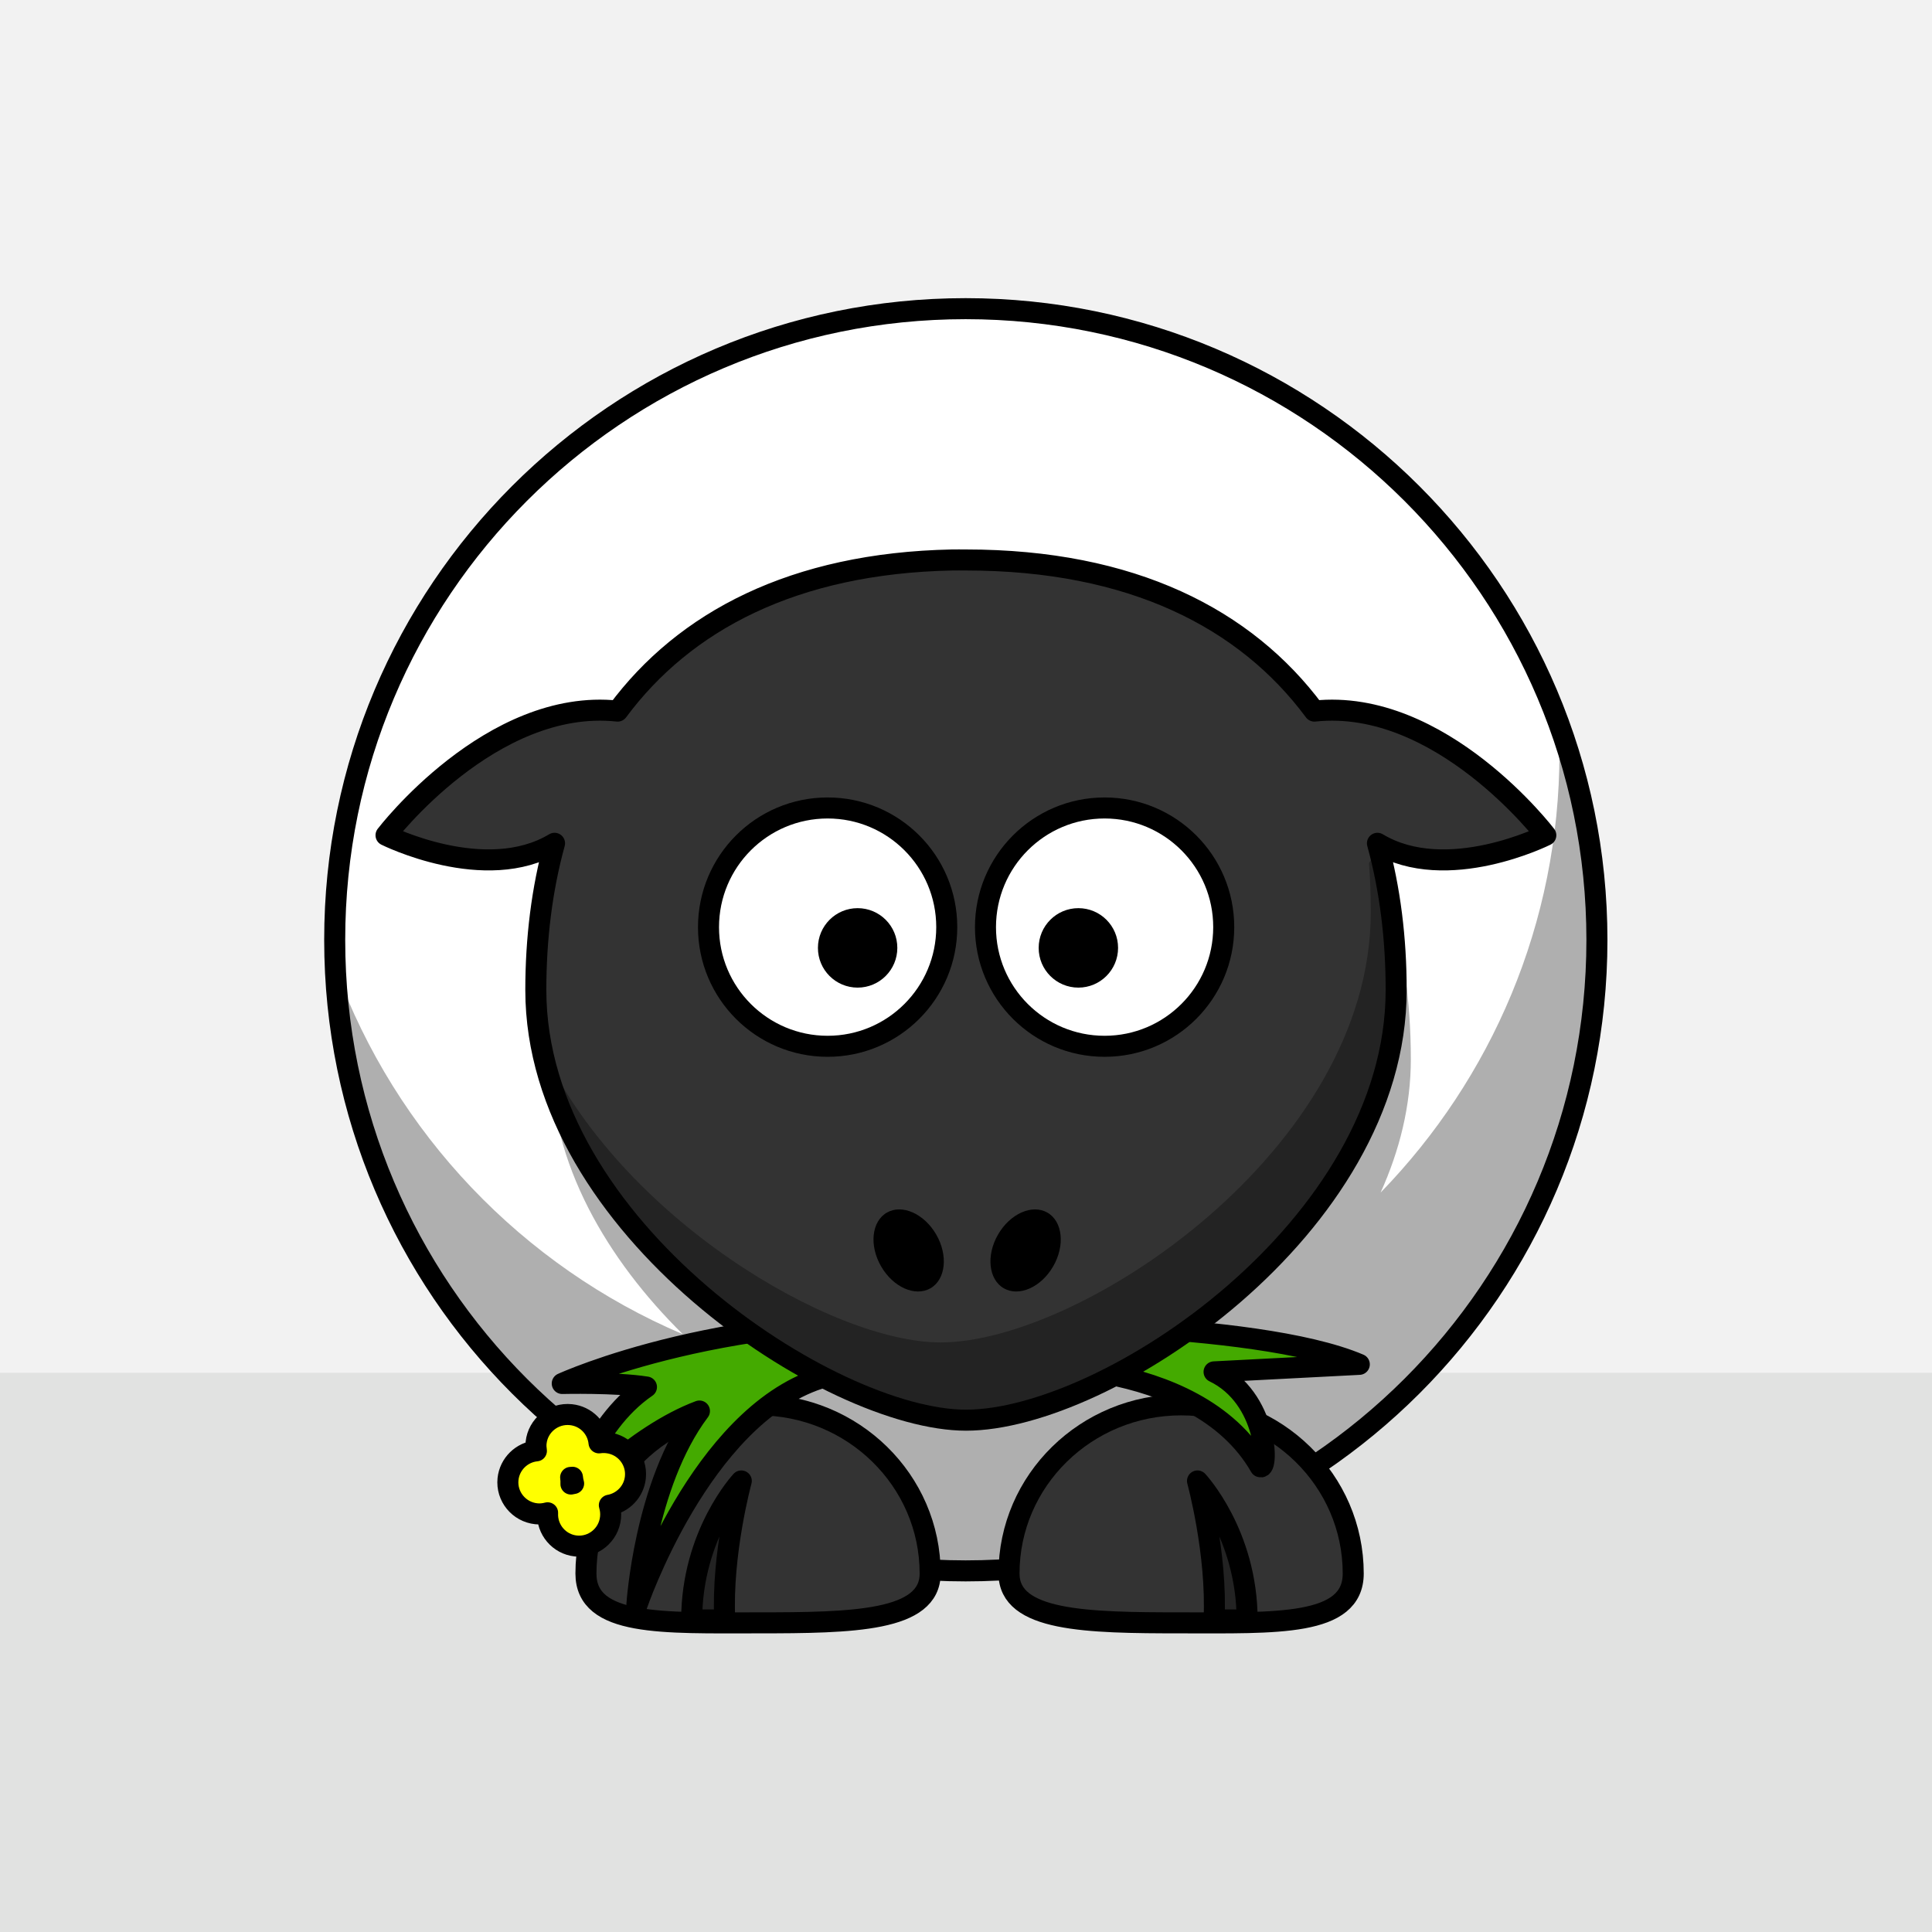 <?xml version="1.0" encoding="UTF-8" standalone="no"?>
<svg id="svg11300" style="enable-background:new" xmlns="http://www.w3.org/2000/svg" height="512" width="512" version="1.0">
 <title id="title3004">Animal Farm App Icon</title>
 <rect id="rect4946" style="color-rendering:auto;color:#000000;isolation:auto;mix-blend-mode:normal;paint-order:stroke fill markers;shape-rendering:auto;solid-color:#000000;image-rendering:auto;enable-background:accumulate;fill:#f2f2f2" height="512" width="512" y="8.383e-8" x="1.478e-7"/>
 <path id="rect4969" style="opacity:.1;color-rendering:auto;color:#000000;isolation:auto;mix-blend-mode:normal;paint-order:stroke fill markers;shape-rendering:auto;solid-color:#000000;image-rendering:auto;enable-background:accumulate;fill:#4d514a" d="m1.162e-7 363.8h512v148.2h-512z"/>
 <g id="g4903">
  <path id="path2" style="stroke-linejoin:round;stroke:#000;stroke-width:5.572;stroke-linecap:round;fill:#fff" d="m423.2 249.1c0 92.36-74.94 167.2-167.3 167.2-92.33 0-167.2-74.8-167.2-167.2-0.042-92.41 74.83-167.3 167.2-167.3 92.36 0 167.3 74.89 167.3 167.3z"/>
  <path id="path4" style="stroke-width:1.393;fill-opacity:.314" d="m256.2 166.8c-77.06 1.562-110.3 52.01-110.3 114 0 27.65 15.07 53.05 35.05 72.78-42.54-18.11-76.07-53.21-91.99-96.81 4.051 88.71 77.33 159.5 167 159.5 92.3 0 167.2-74.9 167.2-167.2 0-20.16-3.555-39.48-10.1-57.38 0.117 2.567 0.218 5.153 0.218 7.748 0 45.33-18.1 86.45-47.4 116.6 5.023-11.13 8.01-23.01 8.01-35.35 0-62.92-34.3-114-114-114-1.245 0-2.477-0.025-3.7 0z"/>
  <path id="path6" style="stroke-linejoin:round;stroke:#000;stroke-width:5.572;stroke-linecap:round;fill:#333" d="m267.4 417c0 12.66 20.42 13.07 45.61 13.07 25.17 0 45.61 0.966 45.61-13.07 0-24.68-20.42-44.7-45.61-44.7-25.17 0-45.61 20.03-45.61 44.7z"/>
  <path id="path8" style="stroke-linejoin:round;stroke:#000;stroke-width:5.572;stroke-linecap:round;fill:#333" d="m246.5 417c0 12.66-20.42 13.07-45.61 13.07-25.17 0-45.61 0.966-45.61-13.07 0-24.68 20.42-44.7 45.61-44.7 25.17 0 45.61 20.03 45.61 44.7z"/>
  <path id="path10" style="stroke-linejoin:round;stroke:#000;stroke-width:5.572;fill-opacity:.314;fill-rule:evenodd" d="m183.3 429.3c0-22.8 13.15-36.83 13.15-36.83s-5.261 19.29-4.385 36.83z"/>
  <path id="path12" style="stroke-linejoin:round;stroke:#000;stroke-width:5.572;fill:#4a0;fill-rule:evenodd" d="m258.4 350.7c-64.64-4.667-109.4 15.94-109.4 15.94s14.26-0.345 22.32 0.935c-15.09 10.33-20.03 30.81-20.03 30.81s16.83-18.03 34.07-24.45c-14.64 19.47-16.59 51.49-16.59 51.49s16.84-49.76 48.31-60.07c23.99-7.857 49.35-3.236 49.35-3.236s50.32-3.47 67.55 26.58c2.269 1.075 2.045-18.25-12.24-25.14l38.49-1.992c-28-11.9-101.8-10.9-101.8-10.9z"/>
  <path id="path14" style="stroke-linejoin:round;stroke:#000;stroke-width:5.572;stroke-linecap:round;fill:#333" d="m252.3 148.4c-41.97 0.851-70.95 16.23-88.62 40.05-33.52-3.605-61.38 32.9-61.38 32.9s26.31 13.16 44.66 2.133c-3.342 12.14-4.962 25.23-4.962 38.88 0 62.92 78.19 114 114 114 37.22 0 114-51.08 114-114 0-13.65-1.621-26.75-4.962-38.88 18.35 11.03 44.62-2.133 44.62-2.133s-27.82-36.5-61.33-32.9c-18.19-24.52-48.35-40.05-92.33-40.05-1.245 0-2.477-0.025-3.7 0z"/>
  <path id="path16" style="stroke-linejoin:round;stroke:#000;stroke-width:5.572;fill-opacity:.314;fill-rule:evenodd" d="m330.5 429.3c0-22.8-13.15-36.83-13.15-36.83s5.261 19.29 4.385 36.83z"/>
  <path id="path18" style="stroke-linejoin:round;stroke:#000;stroke-width:5.572;stroke-linecap:round;fill:#fff" d="m250.9 245.7c0.006 17.44-14.13 31.58-31.57 31.58s-31.58-14.14-31.57-31.58c0.006-17.44 14.13-31.58 31.57-31.58s31.58 14.14 31.57 31.58z"/>
  <path id="path20" style="stroke-linejoin:round;stroke:#000;stroke-width:5.572;stroke-linecap:round;fill:#fff" d="m324.3 245.7c0.006 17.44-14.13 31.58-31.57 31.58s-31.58-14.14-31.57-31.58c0.006-17.44 14.13-31.58 31.57-31.58s31.58 14.14 31.57 31.58z"/>
  <path id="path22" style="stroke-width:1.393" d="m296.3 251.2c0.001 5.813-4.71 10.53-10.52 10.53-5.813 0-10.53-4.714-10.52-10.53 0.001-5.813 4.71-10.53 10.52-10.53 5.813 0 10.53 4.714 10.52 10.53z"/>
  <path id="path24" style="stroke-width:1.393" d="m237.8 251.2c0.001 5.813-4.71 10.53-10.52 10.53-5.813 0-10.53-4.714-10.52-10.53 0.002-5.813 4.71-10.53 10.52-10.53 5.813 0 10.53 4.714 10.52 10.53z"/>
  <path id="path26" style="stroke-width:1.393;fill-opacity:.314" d="m365.4 225-2.612 3.7c0.347 4.285 0.479 8.641 0.479 13.06 0 62.92-76.8 114-114 114-28.85 0-85.11-33.1-106-78.83 10.61 56.07 79.64 99.43 112.7 99.43 37.22 0 114-51.08 114-114 0-13.08-1.497-25.65-4.57-37.35z"/>
  <path id="path28" style="stroke-width:1.393" d="m279.1 335.6c-3.194 5.534-9.054 8.134-13.09 5.803-4.036-2.329-4.715-8.705-1.518-14.24 3.196-5.533 9.054-8.134 13.09-5.803 4.034 2.329 4.715 8.705 1.518 14.24z"/>
  <path id="path30" style="stroke-width:1.393" d="m233.5 335.6c3.194 5.534 9.054 8.134 13.09 5.803 4.036-2.329 4.715-8.705 1.518-14.24-3.196-5.533-9.054-8.134-13.09-5.803-4.034 2.329-4.715 8.705-1.518 14.24z"/>
  <path id="path32" style="stroke-linejoin:round;stroke:#000;stroke-width:5.572;stroke-linecap:round;fill:#ff0" d="m151.3 374.9c-4.597-0.481-8.745 2.842-9.226 7.437-0.077 0.735-0.027 1.456 0.081 2.154-3.875 0.38-7.103 3.463-7.524 7.485-0.481 4.597 2.889 8.706 7.486 9.187 1.048 0.11 2.042 0.003 3.003-0.255-0.237 4.42 3.031 8.327 7.483 8.793 4.597 0.481 8.706-2.889 9.187-7.486 0.12-1.149 0.008-2.275-0.309-3.315 3.584-0.634 6.503-3.576 6.9-7.375 0.481-4.597-2.889-8.706-7.486-9.187-0.733-0.077-1.453-0.07-2.148 0.038-0.38-3.875-3.424-7.056-7.446-7.476zm0.408 16.59c0.056 0.567 0.144 1.12 0.309 1.652-0.24 0.043-0.482 0.081-0.715 0.144 0.032-0.593 0.011-1.192-0.078-1.759 0.159-0.016 0.329-0.013 0.485-0.037z"/>
 </g>
</svg>
